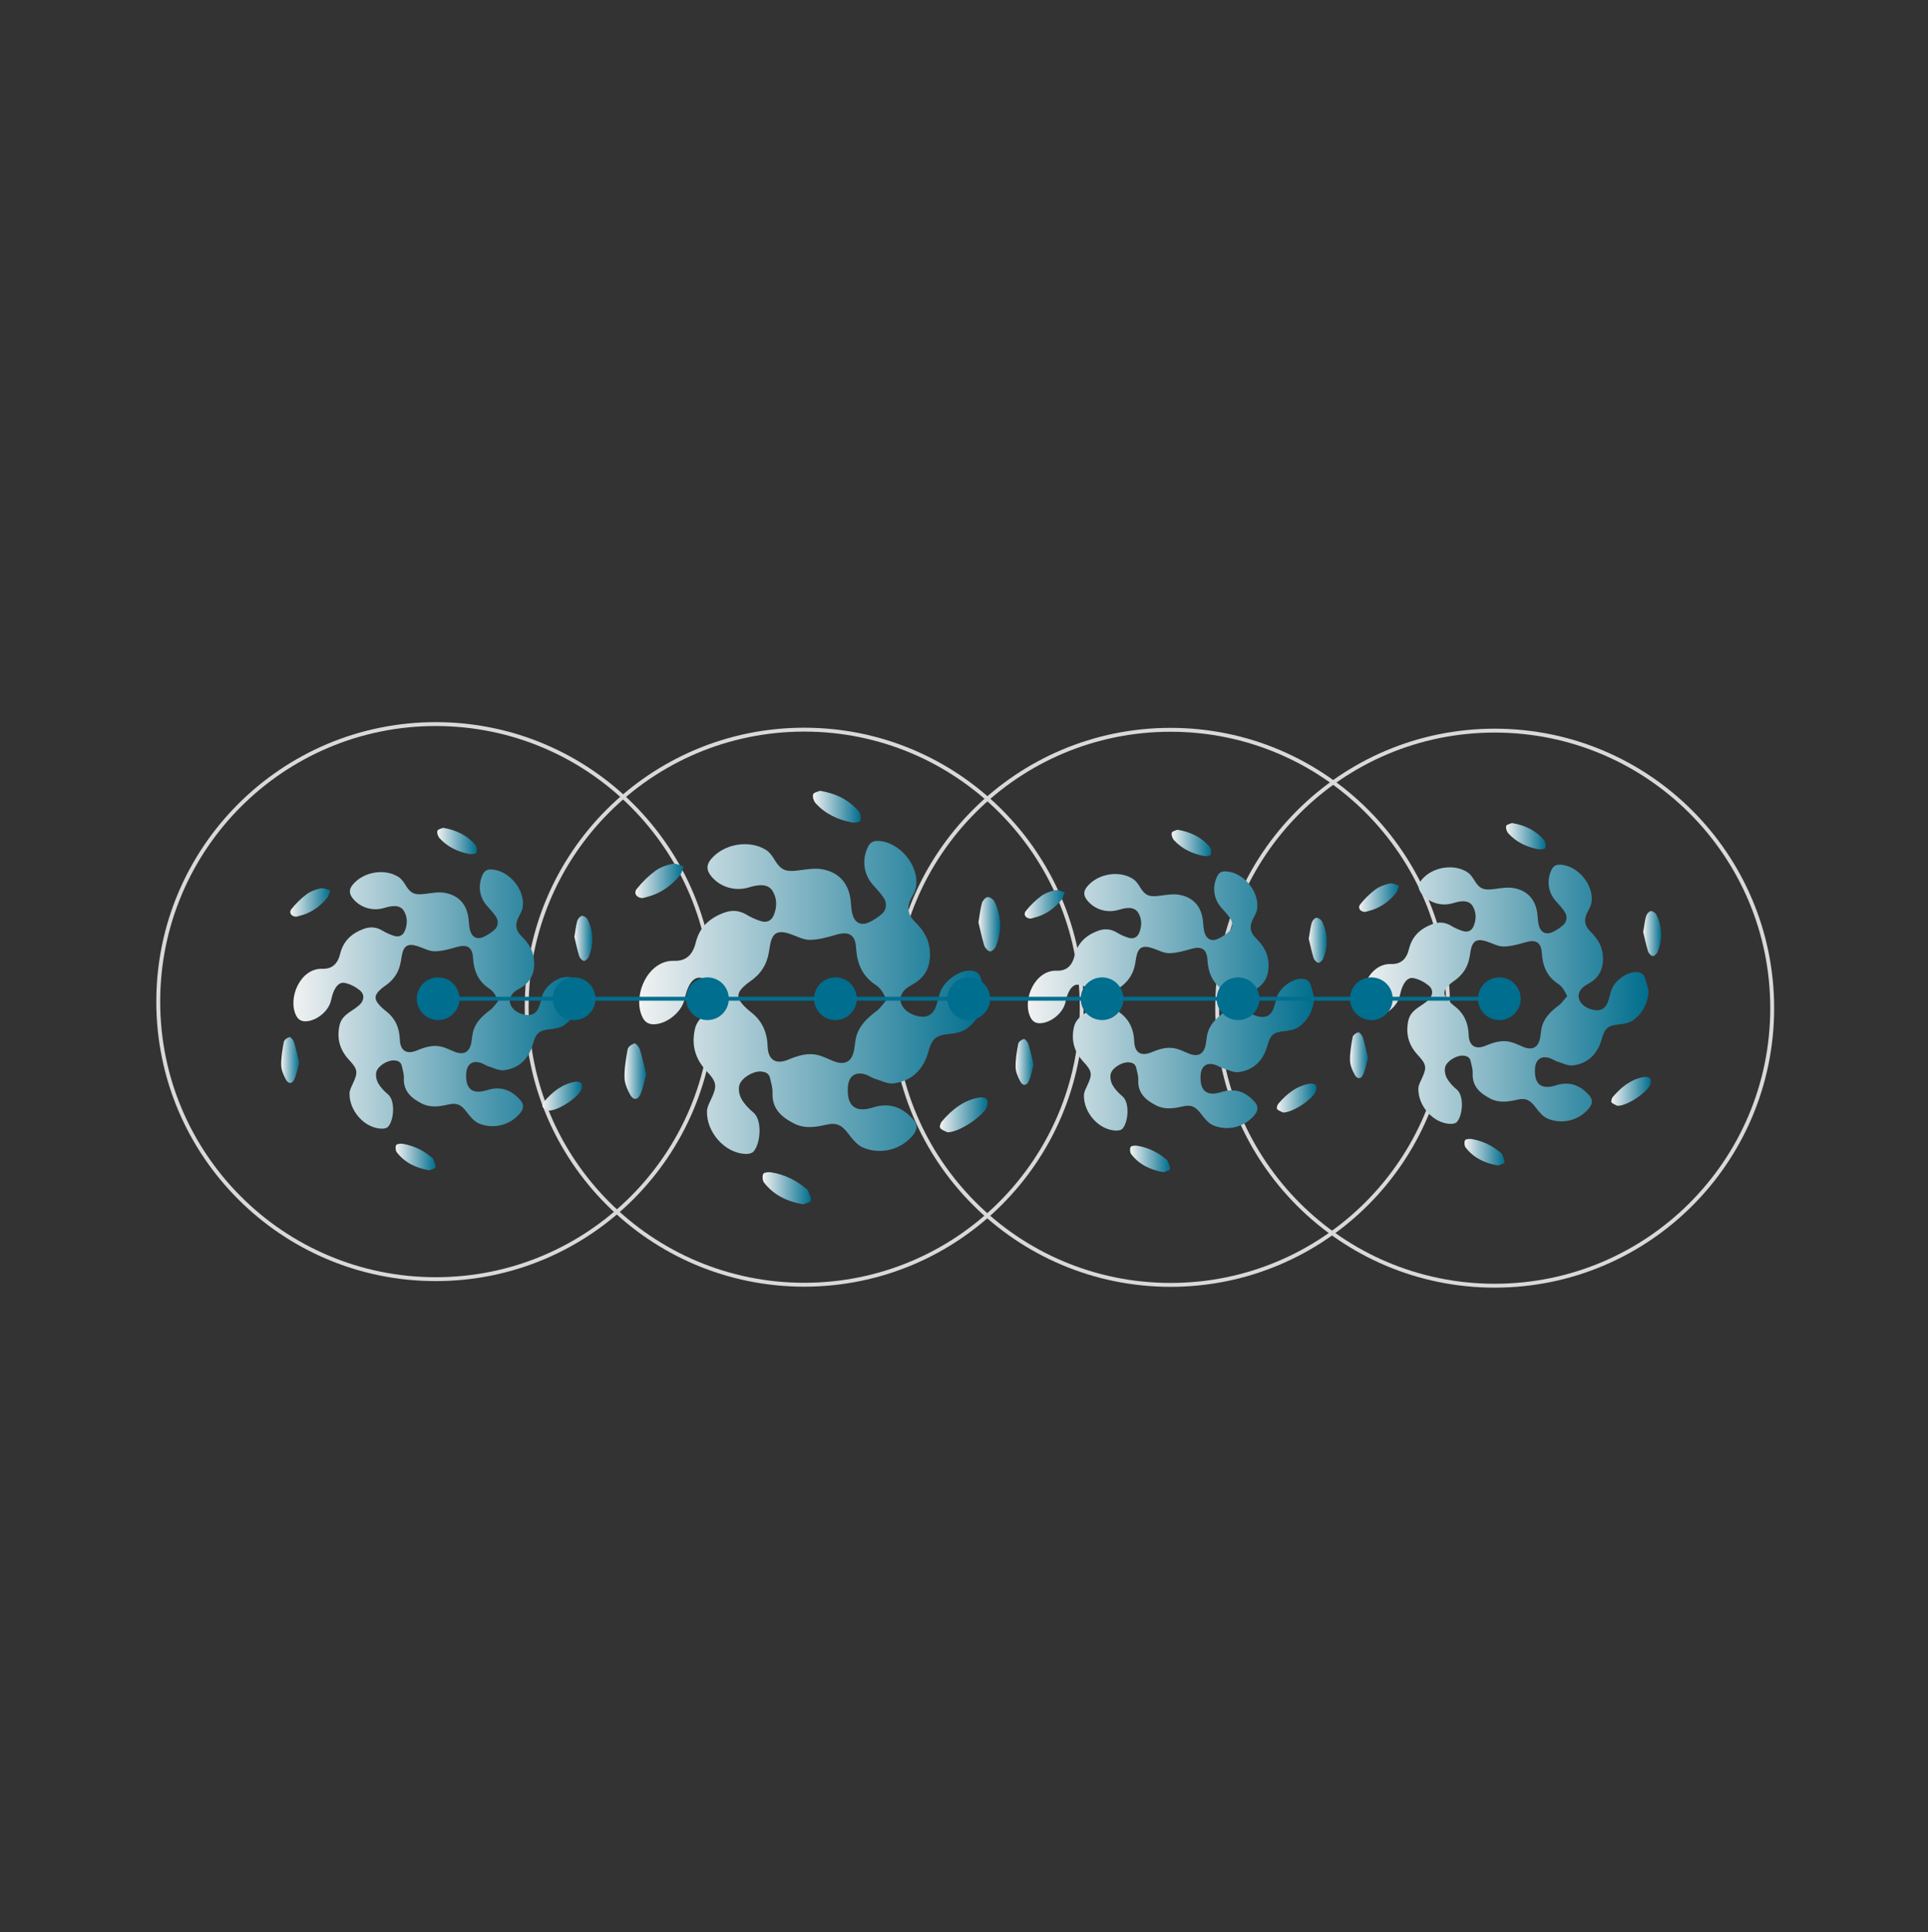 <?xml version="1.0" encoding="UTF-8"?>
<svg id="Layer_1" data-name="Layer 1" xmlns="http://www.w3.org/2000/svg" xmlns:xlink="http://www.w3.org/1999/xlink" viewBox="0 0 495 496">
  <rect x="0" y="0" width="495" height="496" fill="#333333" stroke="none"/>
  <defs>
    <style>
      .cls-1 {
        stroke: #d9d9d9;
      }

      .cls-1, .cls-2 {
        fill: none;
        stroke-miterlimit: 10;
      }

      .cls-3 {
        fill: url(#linear-gradient);
      }

      .cls-3, .cls-4, .cls-5, .cls-6, .cls-7, .cls-8, .cls-9, .cls-10, .cls-11, .cls-12, .cls-13, .cls-14, .cls-15, .cls-16, .cls-17, .cls-18, .cls-19, .cls-20, .cls-21, .cls-22, .cls-23, .cls-24, .cls-25, .cls-26, .cls-27, .cls-28, .cls-29, .cls-30, .cls-31 {
        stroke-width: 0px;
      }

      .cls-4 {
        fill: url(#linear-gradient-28);
      }

      .cls-5 {
        fill: url(#linear-gradient-25);
      }

      .cls-6 {
        fill: url(#linear-gradient-11);
      }

      .cls-7 {
        fill: url(#linear-gradient-12);
      }

      .cls-8 {
        fill: url(#linear-gradient-13);
      }

      .cls-9 {
        fill: url(#linear-gradient-10);
      }

      .cls-10 {
        fill: url(#linear-gradient-17);
      }

      .cls-11 {
        fill: url(#linear-gradient-16);
      }

      .cls-12 {
        fill: url(#linear-gradient-19);
      }

      .cls-13 {
        fill: url(#linear-gradient-15);
      }

      .cls-14 {
        fill: url(#linear-gradient-23);
      }

      .cls-15 {
        fill: url(#linear-gradient-21);
      }

      .cls-16 {
        fill: url(#linear-gradient-18);
      }

      .cls-17 {
        fill: url(#linear-gradient-14);
      }

      .cls-18 {
        fill: url(#linear-gradient-22);
      }

      .cls-19 {
        fill: url(#linear-gradient-20);
      }

      .cls-20 {
        fill: url(#linear-gradient-27);
      }

      .cls-21 {
        fill: url(#linear-gradient-24);
      }

      .cls-22 {
        fill: url(#linear-gradient-26);
      }

      .cls-2 {
        stroke: #006e8e;
      }

      .cls-23 {
        fill: url(#linear-gradient-4);
      }

      .cls-24 {
        fill: url(#linear-gradient-2);
      }

      .cls-25 {
        fill: url(#linear-gradient-3);
      }

      .cls-26 {
        fill: url(#linear-gradient-8);
      }

      .cls-27 {
        fill: url(#linear-gradient-9);
      }

      .cls-28 {
        fill: url(#linear-gradient-7);
      }

      .cls-29 {
        fill: url(#linear-gradient-5);
      }

      .cls-30 {
        fill: url(#linear-gradient-6);
      }

      .cls-31 {
        fill: #006e8e;
      }
    </style>
    <linearGradient id="linear-gradient" x1="349.76" y1="255.23" x2="423.3" y2="255.23" gradientUnits="userSpaceOnUse">
      <stop offset="0" stop-color="#f2f2f2"/>
      <stop offset="1" stop-color="#006e8e"/>
    </linearGradient>
    <linearGradient id="linear-gradient-2" x1="346.62" y1="270.9" x2="351.23" y2="270.9" xlink:href="#linear-gradient"/>
    <linearGradient id="linear-gradient-3" x1="375.99" y1="295.8" x2="386.27" y2="295.8" xlink:href="#linear-gradient"/>
    <linearGradient id="linear-gradient-4" x1="413.68" y1="280.18" x2="423.84" y2="280.18" xlink:href="#linear-gradient"/>
    <linearGradient id="linear-gradient-5" x1="348.94" y1="230.45" x2="359.22" y2="230.45" xlink:href="#linear-gradient"/>
    <linearGradient id="linear-gradient-6" x1="421.88" y1="239.67" x2="426.49" y2="239.67" xlink:href="#linear-gradient"/>
    <linearGradient id="linear-gradient-7" x1="386.68" y1="214.67" x2="396.84" y2="214.67" xlink:href="#linear-gradient"/>
    <linearGradient id="linear-gradient-8" x1="75.34" y1="256.46" x2="148.89" y2="256.46" xlink:href="#linear-gradient"/>
    <linearGradient id="linear-gradient-9" x1="72.2" y1="272.13" x2="76.82" y2="272.13" xlink:href="#linear-gradient"/>
    <linearGradient id="linear-gradient-10" x1="101.57" y1="297.03" x2="111.85" y2="297.03" xlink:href="#linear-gradient"/>
    <linearGradient id="linear-gradient-11" x1="139.27" y1="281.41" x2="149.42" y2="281.41" xlink:href="#linear-gradient"/>
    <linearGradient id="linear-gradient-12" x1="74.52" y1="231.68" x2="84.8" y2="231.68" xlink:href="#linear-gradient"/>
    <linearGradient id="linear-gradient-13" x1="147.47" y1="240.9" x2="152.08" y2="240.9" xlink:href="#linear-gradient"/>
    <linearGradient id="linear-gradient-14" x1="112.27" y1="215.9" x2="122.42" y2="215.9" xlink:href="#linear-gradient"/>
    <linearGradient id="linear-gradient-15" x1="164.12" y1="256.06" x2="252.92" y2="256.06" xlink:href="#linear-gradient"/>
    <linearGradient id="linear-gradient-16" x1="160.33" y1="274.99" x2="165.9" y2="274.99" xlink:href="#linear-gradient"/>
    <linearGradient id="linear-gradient-17" x1="195.79" y1="305.05" x2="208.21" y2="305.05" xlink:href="#linear-gradient"/>
    <linearGradient id="linear-gradient-18" x1="241.31" y1="286.19" x2="253.57" y2="286.19" xlink:href="#linear-gradient"/>
    <linearGradient id="linear-gradient-19" x1="163.13" y1="226.14" x2="175.54" y2="226.14" xlink:href="#linear-gradient"/>
    <linearGradient id="linear-gradient-20" x1="251.21" y1="237.28" x2="256.78" y2="237.28" xlink:href="#linear-gradient"/>
    <linearGradient id="linear-gradient-21" x1="208.7" y1="207.09" x2="220.97" y2="207.09" xlink:href="#linear-gradient"/>
    <linearGradient id="linear-gradient-22" x1="263.9" y1="256.95" x2="337.44" y2="256.95" xlink:href="#linear-gradient"/>
    <linearGradient id="linear-gradient-23" x1="260.75" y1="272.62" x2="265.37" y2="272.62" xlink:href="#linear-gradient"/>
    <linearGradient id="linear-gradient-24" x1="290.13" y1="297.52" x2="300.4" y2="297.52" xlink:href="#linear-gradient"/>
    <linearGradient id="linear-gradient-25" x1="327.82" y1="281.9" x2="337.98" y2="281.9" xlink:href="#linear-gradient"/>
    <linearGradient id="linear-gradient-26" x1="263.07" y1="232.17" x2="273.35" y2="232.17" xlink:href="#linear-gradient"/>
    <linearGradient id="linear-gradient-27" x1="336.02" y1="241.39" x2="340.63" y2="241.39" xlink:href="#linear-gradient"/>
    <linearGradient id="linear-gradient-28" x1="300.82" y1="216.39" x2="310.98" y2="216.39" xlink:href="#linear-gradient"/>
  </defs>
  <circle class="cls-1" cx="383.75" cy="258.82" r="71.25"/>
  <circle class="cls-1" cx="300.53" cy="258.61" r="71.25"/>
  <g>
    <path class="cls-3" d="M423.3,254.37c-.24,3.16-1.51,5.73-3.97,7.53-.95.7-2.35.96-3.59,1.09-2.9.29-3.7.91-4.49,3.74-1.06,3.79-3.48,6.29-7.43,6.79-1.28.16-2.68-.6-4.01-1-.6-.18-1.13-.58-1.73-.8-2.3-.86-3.85.2-3.98,2.68-.21,3.93,1.59,5.43,5.34,4.24,3.5-1.11,6.25-.08,8.57,2.55.96,1.09.91,2.16-.01,3.29-2.77,3.43-7.26,4.14-10.65,2.7-1.25-.53-2.28-1.82-3.14-2.96-1.36-1.79-2.44-2.42-4.63-1.91-2.34.54-4.65.9-6.9-.25-2.65-1.36-4.73-3.13-4.58-6.53.05-1.04-.3-2.1-.53-3.14-.23-1.04-1.06-1.34-2.01-1.39-1.61-.09-4.16,1.41-4.53,2.98-.21.88.02,2.06.47,2.86.62,1.08,1.54,2.05,2.51,2.86,1.99,1.66,1.53,6.72.03,8.35-.33.36-1.07.49-1.62.48-4.54-.12-8.42-4.77-8.26-9.12.03-.79.45-1.6.8-2.35,1.4-2.97,1.35-3.74-.91-6.17-2.35-2.53-3.2-5.37-2.49-8.8.35-1.69,1.37-2.63,2.64-3.51.85-.59,1.74-1.13,2.5-1.82,1.23-1.12,1.38-2.71.11-3.74-1.09-.89-2.48-1.63-3.85-1.91-1.49-.31-2.35.99-2.9,2.25-.35.8-.51,1.69-.74,2.54-.7,2.56-3.64,4.91-6.27,5.06-1.22.07-2.05-.38-2.61-1.49-2.22-4.44,1.07-12.18,6.71-11.99,2.56.09,3.98-1.31,4.6-3.85.8-3.28,2.91-5.21,5.94-6.36,1.73-.65,3.32-.56,4.93.42.91.56,1.92.99,2.93,1.32,1.32.43,2.36-.08,2.85-1.38.63-1.67.67-3.36-.26-4.96-.65-1.12-1.75-1.37-2.93-1.27-.73.06-1.46.24-2.16.46-2.99.9-6.23-.09-8.12-2.53-.93-1.2-.91-2.29.07-3.47,2.73-3.31,8.28-4.24,11.8-1.91.66.44,1.2,1.17,1.62,1.86,1.4,2.34,2.37,2.78,5.1,2.44,1.68-.21,3.44-.55,5.07-.27,3.75.64,5.82,3.18,6.15,6.94.08.93.13,1.88.38,2.76.47,1.65,1.72,2.33,3.29,1.68,1.06-.44,2.07-1.12,2.94-1.88,1.02-.89,1.12-2.36.33-3.48-.64-.92-1.4-1.77-2.16-2.6-2.07-2.25-2.49-5.38-1.15-8.15.49-1.02,1.22-1.32,2.24-1.27,4.52.21,8.7,5.25,8,9.73-.12.75-.5,1.48-.88,2.16-1.15,2.09-1.04,3.66.66,5.34,1.92,1.9,3.15,3.95,3.18,6.82.03,3.1-1.24,5.13-3.83,6.56-.6.33-1.22.7-1.66,1.2-.39.45-.72,1.09-.78,1.67-.16,1.78,1.59,3.42,3.96,3.83,1.82.32,3.05-.46,3.65-2.34.26-.79.48-1.6.69-2.41.64-2.43,3.62-4.83,6.14-4.97,1.27-.07,2.25.3,2.65,1.59.33,1.06.59,2.15.88,3.23ZM402.38,255.71c-.52-.92-.8-1.54-1.2-2.07-.32-.42-.75-.8-1.19-1.09-2.83-1.87-3.94-4.59-4.13-7.87-.16-2.76-1.53-3.55-4.16-2.79-1.86.54-3.79,1.09-5.69,1.1-1.44,0-2.88-.84-4.32-1.3-2.56-.82-3.66-.16-4.13,2.47-.09.48-.16.97-.24,1.45-.44,2.67-1.79,4.73-4.03,6.24-.53.35-1.02.77-1.47,1.21-1.22,1.19-1.31,2.18-.23,3.47.59.71,1.3,1.34,2.03,1.91,2.33,1.84,3.34,4.27,3.44,7.17.1,2.91,1.72,3.95,4.4,2.84,2.11-.88,4.27-1.56,6.57-.9,1.08.31,2.08.84,3.13,1.25,2.35.9,3.79.09,4.27-2.4.16-.82.2-1.66.37-2.47.57-2.62,2.37-4.3,4.42-5.83.83-.63,1.43-1.57,2.16-2.4Z"/>
    <path class="cls-24" d="M351.23,271.57c-.4,1.42-.63,2.97-1.27,4.34-.55,1.17-1.49,1.17-2.12.05-.62-1.13-1.2-2.45-1.23-3.69-.04-2.01.3-4.05.68-6.04.1-.51.88-1.08,1.45-1.22.27-.07.97.75,1.14,1.27.52,1.66.87,3.38,1.35,5.29Z"/>
    <path class="cls-25" d="M384.62,299.22c-3.5-.62-6.29-1.99-8.32-4.62-.34-.43-.4-1.36-.17-1.85.15-.32,1.11-.43,1.66-.34,2.81.46,5.29,1.66,7.46,3.49.11.09.28.17.33.29.27.75.77,1.53.67,2.24-.05.36-1.16.58-1.64.8Z"/>
    <path class="cls-23" d="M415.26,283.89c-.52-.29-1.21-.47-1.51-.91-.19-.27.06-1.06.36-1.41,2.16-2.49,4.64-4.53,8.02-5.09.5-.08,1.29.07,1.55.41.26.35.18,1.13-.02,1.61-.77,1.91-5.81,5.43-8.39,5.39Z"/>
    <path class="cls-29" d="M350.52,234.11c-1.29.01-2.03-1.03-1.29-1.96,1.14-1.43,2.48-2.75,3.95-3.84,1.03-.76,2.37-1.23,3.64-1.5.73-.15,1.6.35,2.4.56-.26.64-.39,1.38-.8,1.89-1.88,2.29-4.22,3.94-7.14,4.64-.28.07-.56.16-.75.21Z"/>
    <path class="cls-30" d="M421.88,239.27c.28-1.62.4-2.89.75-4.1.15-.52.72-1.19,1.19-1.27.43-.07,1.21.44,1.44.9,1.56,3.15,1.61,6.4.3,9.64-.19.46-.91,1.09-1.25,1.01-.48-.11-1.04-.73-1.2-1.24-.52-1.71-.88-3.47-1.24-4.94Z"/>
    <path class="cls-28" d="M388.19,211.29c3.46.59,6.18,1.96,8.25,4.4.39.45.49,1.41.29,1.99-.1.3-1.2.46-1.78.35-2.95-.57-5.61-1.8-7.67-4.05-.42-.46-.73-1.38-.57-1.93.13-.42,1.09-.58,1.47-.76Z"/>
  </g>
  <circle class="cls-1" cx="206.47" cy="258.57" r="71.25"/>
  <circle class="cls-1" cx="111.88" cy="257.14" r="71.25"/>
  <g>
    <path class="cls-26" d="M148.89,255.6c-.24,3.16-1.51,5.73-3.97,7.53-.95.7-2.35.96-3.59,1.09-2.9.29-3.7.91-4.49,3.74-1.06,3.79-3.48,6.29-7.43,6.79-1.28.16-2.68-.6-4.01-1-.6-.18-1.13-.58-1.73-.8-2.3-.86-3.85.2-3.98,2.68-.21,3.93,1.59,5.43,5.34,4.24,3.5-1.11,6.25-.08,8.57,2.55.96,1.09.91,2.16-.01,3.29-2.77,3.43-7.26,4.14-10.65,2.7-1.25-.53-2.28-1.82-3.14-2.96-1.36-1.79-2.44-2.42-4.63-1.91-2.34.54-4.65.9-6.9-.25-2.65-1.36-4.73-3.13-4.58-6.53.05-1.04-.3-2.1-.53-3.14-.23-1.04-1.06-1.34-2.01-1.39-1.61-.09-4.16,1.41-4.53,2.98-.21.88.02,2.06.47,2.86.62,1.08,1.54,2.05,2.51,2.86,1.99,1.66,1.53,6.72.03,8.35-.33.36-1.07.49-1.62.48-4.54-.12-8.42-4.77-8.26-9.12.03-.79.45-1.6.8-2.35,1.4-2.97,1.35-3.74-.91-6.17-2.35-2.53-3.2-5.37-2.49-8.8.35-1.69,1.37-2.63,2.64-3.51.85-.59,1.74-1.13,2.5-1.82,1.23-1.12,1.38-2.71.11-3.74-1.09-.89-2.48-1.63-3.85-1.91-1.49-.31-2.35.99-2.9,2.25-.35.8-.51,1.69-.74,2.54-.7,2.56-3.64,4.91-6.27,5.06-1.22.07-2.05-.38-2.61-1.49-2.22-4.44,1.07-12.18,6.71-11.99,2.56.09,3.98-1.31,4.6-3.85.8-3.28,2.91-5.21,5.94-6.36,1.73-.65,3.32-.56,4.93.42.91.56,1.92.99,2.93,1.32,1.32.43,2.36-.08,2.85-1.38.63-1.67.67-3.36-.26-4.96-.65-1.12-1.75-1.37-2.93-1.27-.73.06-1.46.24-2.16.46-2.99.9-6.23-.09-8.12-2.53-.93-1.2-.91-2.29.07-3.47,2.73-3.31,8.28-4.24,11.8-1.91.66.44,1.2,1.17,1.62,1.86,1.4,2.34,2.37,2.78,5.1,2.44,1.68-.21,3.44-.55,5.07-.27,3.75.64,5.82,3.18,6.15,6.94.08.93.13,1.88.38,2.76.47,1.65,1.72,2.33,3.29,1.68,1.06-.44,2.07-1.12,2.94-1.88,1.02-.89,1.12-2.36.33-3.48-.64-.92-1.4-1.77-2.16-2.6-2.07-2.25-2.49-5.38-1.15-8.15.49-1.02,1.22-1.32,2.24-1.27,4.52.21,8.7,5.25,8,9.73-.12.75-.5,1.48-.88,2.16-1.15,2.09-1.04,3.66.66,5.34,1.92,1.9,3.15,3.95,3.18,6.82.03,3.1-1.24,5.13-3.83,6.56-.6.33-1.22.7-1.66,1.2-.39.45-.72,1.09-.78,1.67-.16,1.78,1.59,3.42,3.96,3.83,1.82.32,3.05-.46,3.65-2.34.26-.79.48-1.6.69-2.41.64-2.43,3.62-4.83,6.14-4.97,1.27-.07,2.25.3,2.65,1.59.33,1.06.59,2.15.88,3.23ZM127.97,256.94c-.52-.92-.8-1.54-1.2-2.07-.32-.42-.75-.8-1.19-1.09-2.83-1.87-3.94-4.59-4.13-7.87-.16-2.76-1.53-3.55-4.16-2.79-1.86.54-3.79,1.09-5.69,1.1-1.44,0-2.88-.84-4.32-1.3-2.56-.82-3.66-.16-4.13,2.47-.09.48-.16.97-.24,1.45-.44,2.67-1.79,4.73-4.03,6.24-.53.35-1.02.77-1.47,1.21-1.22,1.19-1.31,2.18-.23,3.47.59.71,1.3,1.34,2.03,1.91,2.33,1.84,3.34,4.27,3.44,7.17.1,2.91,1.72,3.95,4.4,2.84,2.11-.88,4.27-1.56,6.57-.9,1.08.31,2.08.84,3.13,1.25,2.35.9,3.79.09,4.27-2.4.16-.82.2-1.66.37-2.47.57-2.62,2.37-4.3,4.42-5.83.83-.63,1.43-1.57,2.16-2.4Z"/>
    <path class="cls-27" d="M76.82,272.8c-.4,1.42-.63,2.97-1.27,4.34-.55,1.17-1.49,1.17-2.12.05-.62-1.13-1.2-2.45-1.23-3.69-.04-2.01.3-4.05.68-6.04.1-.51.88-1.08,1.45-1.22.27-.07.97.75,1.14,1.27.52,1.66.87,3.38,1.35,5.29Z"/>
    <path class="cls-9" d="M110.2,300.45c-3.5-.62-6.29-1.99-8.32-4.62-.34-.43-.4-1.36-.17-1.85.15-.32,1.11-.43,1.66-.34,2.81.46,5.29,1.66,7.46,3.49.11.09.28.17.33.29.27.75.77,1.53.67,2.24-.05.36-1.16.58-1.64.8Z"/>
    <path class="cls-6" d="M140.85,285.12c-.52-.29-1.21-.47-1.51-.91-.19-.27.06-1.06.36-1.41,2.16-2.49,4.64-4.53,8.02-5.09.5-.08,1.29.07,1.55.41.26.35.18,1.13-.02,1.61-.77,1.91-5.81,5.43-8.39,5.39Z"/>
    <path class="cls-7" d="M76.11,235.34c-1.29.01-2.03-1.03-1.29-1.96,1.14-1.43,2.48-2.75,3.95-3.84,1.03-.76,2.37-1.23,3.64-1.5.73-.15,1.6.35,2.4.56-.26.64-.39,1.38-.8,1.89-1.88,2.29-4.22,3.94-7.14,4.64-.28.07-.56.16-.75.21Z"/>
    <path class="cls-8" d="M147.47,240.5c.28-1.62.4-2.89.75-4.1.15-.52.72-1.19,1.19-1.27.43-.07,1.21.44,1.44.9,1.56,3.15,1.61,6.4.3,9.64-.19.46-.91,1.09-1.25,1.01-.48-.11-1.04-.73-1.2-1.24-.52-1.71-.88-3.47-1.24-4.94Z"/>
    <path class="cls-17" d="M113.78,212.52c3.46.59,6.18,1.96,8.25,4.4.39.45.49,1.41.29,1.99-.1.3-1.2.46-1.78.35-2.95-.57-5.61-1.8-7.67-4.05-.42-.46-.73-1.38-.57-1.93.13-.42,1.09-.58,1.47-.76Z"/>
  </g>
  <g>
    <path class="cls-13" d="M252.92,255.03c-.29,3.81-1.82,6.92-4.79,9.09-1.15.85-2.84,1.16-4.33,1.31-3.5.35-4.47,1.1-5.42,4.51-1.28,4.58-4.2,7.59-8.97,8.19-1.54.19-3.24-.72-4.84-1.21-.73-.22-1.37-.7-2.09-.97-2.78-1.03-4.65.24-4.81,3.24-.25,4.75,1.92,6.56,6.45,5.12,4.23-1.34,7.54-.09,10.35,3.08,1.16,1.31,1.09,2.6-.01,3.97-3.34,4.14-8.77,5-12.86,3.26-1.51-.64-2.75-2.2-3.8-3.58-1.64-2.16-2.95-2.92-5.6-2.31-2.83.65-5.62,1.09-8.33-.3-3.21-1.64-5.71-3.77-5.53-7.88.05-1.25-.36-2.54-.64-3.79-.28-1.26-1.28-1.62-2.43-1.68-1.95-.11-5.02,1.7-5.47,3.6-.25,1.07.02,2.48.57,3.45.74,1.31,1.86,2.48,3.03,3.45,2.41,2.01,1.85,8.12.03,10.08-.4.43-1.29.6-1.95.58-5.48-.15-10.17-5.76-9.97-11.01.04-.96.54-1.94.97-2.84,1.69-3.59,1.63-4.51-1.1-7.45-2.84-3.06-3.87-6.48-3-10.63.43-2.04,1.65-3.18,3.18-4.24,1.02-.71,2.1-1.36,3.02-2.19,1.48-1.35,1.66-3.28.14-4.52-1.32-1.07-3-1.97-4.65-2.31-1.81-.37-2.84,1.2-3.5,2.72-.42.97-.61,2.04-.9,3.07-.85,3.09-4.39,5.93-7.57,6.11-1.48.09-2.48-.46-3.15-1.8-2.67-5.36,1.29-14.71,8.1-14.48,3.09.11,4.81-1.58,5.56-4.64.96-3.96,3.51-6.29,7.18-7.68,2.09-.79,4.01-.67,5.95.51,1.1.67,2.32,1.19,3.54,1.6,1.6.52,2.85-.09,3.44-1.66.76-2.01.81-4.06-.32-5.99-.79-1.35-2.12-1.66-3.54-1.54-.88.07-1.76.29-2.6.55-3.61,1.09-7.52-.11-9.8-3.05-1.12-1.45-1.1-2.77.08-4.19,3.29-3.99,9.99-5.12,14.25-2.3.8.53,1.44,1.41,1.95,2.25,1.7,2.83,2.86,3.36,6.16,2.94,2.03-.26,4.15-.66,6.12-.33,4.53.78,7.02,3.84,7.42,8.38.1,1.12.15,2.27.46,3.33.57,1.99,2.08,2.81,3.98,2.03,1.28-.53,2.5-1.35,3.55-2.27,1.23-1.07,1.35-2.85.4-4.2-.78-1.11-1.69-2.14-2.61-3.14-2.5-2.72-3-6.49-1.39-9.84.59-1.23,1.48-1.6,2.7-1.54,5.46.25,10.5,6.33,9.66,11.74-.14.9-.61,1.79-1.06,2.6-1.39,2.52-1.25,4.42.8,6.44,2.32,2.29,3.8,4.77,3.84,8.24.04,3.74-1.5,6.2-4.63,7.92-.72.4-1.47.84-2,1.45-.47.54-.87,1.32-.94,2.02-.2,2.15,1.92,4.13,4.79,4.63,2.19.39,3.68-.55,4.41-2.82.31-.96.58-1.93.83-2.9.77-2.94,4.37-5.84,7.41-6.01,1.53-.09,2.71.36,3.2,1.92.4,1.29.71,2.6,1.06,3.9ZM227.66,256.64c-.63-1.11-.97-1.86-1.45-2.5-.39-.51-.9-.96-1.44-1.32-3.42-2.26-4.76-5.55-4.98-9.51-.19-3.34-1.85-4.28-5.03-3.36-2.24.65-4.57,1.32-6.87,1.33-1.73,0-3.47-1.01-5.21-1.57-3.09-1-4.42-.2-4.98,2.99-.1.58-.2,1.17-.29,1.75-.53,3.22-2.16,5.71-4.87,7.53-.63.43-1.23.93-1.78,1.47-1.47,1.44-1.58,2.63-.28,4.19.71.85,1.57,1.61,2.45,2.3,2.81,2.22,4.03,5.15,4.15,8.66.12,3.52,2.08,4.77,5.31,3.43,2.55-1.06,5.16-1.89,7.94-1.08,1.3.38,2.52,1.02,3.79,1.51,2.84,1.09,4.58.11,5.16-2.9.19-.99.24-2,.45-2.98.69-3.16,2.87-5.19,5.34-7.05,1.01-.76,1.73-1.89,2.61-2.89Z"/>
    <path class="cls-11" d="M165.9,275.8c-.48,1.71-.76,3.59-1.53,5.24-.66,1.41-1.8,1.42-2.55.06-.75-1.36-1.45-2.95-1.48-4.46-.05-2.43.37-4.89.82-7.29.12-.62,1.06-1.31,1.75-1.48.32-.08,1.18.9,1.37,1.54.63,2.01,1.05,4.08,1.63,6.39Z"/>
    <path class="cls-10" d="M206.21,309.18c-4.22-.75-7.59-2.41-10.05-5.58-.4-.52-.48-1.64-.2-2.23.18-.38,1.34-.52,2.01-.41,3.39.55,6.39,2,9.01,4.21.14.11.34.2.39.35.33.9.93,1.85.81,2.7-.06.44-1.41.7-1.98.96Z"/>
    <path class="cls-16" d="M243.22,290.68c-.63-.35-1.46-.57-1.83-1.1-.23-.32.07-1.28.43-1.7,2.6-3.01,5.61-5.47,9.68-6.14.61-.1,1.56.08,1.87.49.32.42.21,1.36-.02,1.95-.93,2.31-7.02,6.56-10.14,6.51Z"/>
    <path class="cls-12" d="M165.04,230.57c-1.55.01-2.45-1.24-1.56-2.37,1.37-1.72,3-3.32,4.76-4.63,1.24-.92,2.86-1.49,4.4-1.81.88-.19,1.93.42,2.9.67-.31.77-.47,1.67-.97,2.28-2.27,2.77-5.09,4.75-8.63,5.6-.34.08-.68.19-.91.25Z"/>
    <path class="cls-19" d="M251.21,236.79c.34-1.96.48-3.5.9-4.95.18-.63.87-1.44,1.44-1.53.52-.09,1.46.54,1.74,1.08,1.88,3.8,1.94,7.73.37,11.64-.22.56-1.1,1.31-1.51,1.22-.58-.13-1.26-.88-1.45-1.5-.63-2.07-1.06-4.19-1.49-5.96Z"/>
    <path class="cls-15" d="M210.53,203.01c4.18.71,7.46,2.36,9.97,5.31.47.55.59,1.71.35,2.4-.12.36-1.45.55-2.15.42-3.56-.69-6.78-2.17-9.26-4.89-.51-.56-.88-1.66-.68-2.32.15-.5,1.31-.7,1.77-.92Z"/>
  </g>
  <g>
    <path class="cls-18" d="M337.44,256.09c-.24,3.16-1.51,5.73-3.97,7.53-.95.7-2.35.96-3.59,1.09-2.9.29-3.7.91-4.49,3.74-1.06,3.79-3.48,6.29-7.43,6.79-1.28.16-2.68-.6-4.01-1-.6-.18-1.13-.58-1.73-.8-2.3-.86-3.85.2-3.98,2.68-.21,3.93,1.59,5.43,5.34,4.24,3.5-1.11,6.25-.08,8.57,2.55.96,1.09.91,2.16-.01,3.29-2.77,3.43-7.26,4.14-10.65,2.7-1.25-.53-2.28-1.82-3.14-2.96-1.36-1.79-2.44-2.42-4.63-1.91-2.34.54-4.65.9-6.9-.25-2.65-1.36-4.73-3.13-4.58-6.53.05-1.04-.3-2.1-.53-3.14-.23-1.04-1.06-1.34-2.01-1.39-1.61-.09-4.16,1.41-4.53,2.98-.21.88.02,2.06.47,2.86.62,1.08,1.54,2.05,2.51,2.86,1.99,1.66,1.53,6.72.03,8.35-.33.36-1.07.49-1.62.48-4.54-.12-8.42-4.77-8.26-9.12.03-.79.45-1.6.8-2.35,1.4-2.97,1.35-3.74-.91-6.17-2.35-2.53-3.2-5.37-2.49-8.8.35-1.69,1.37-2.63,2.64-3.51.85-.59,1.74-1.13,2.5-1.82,1.23-1.12,1.38-2.71.11-3.74-1.09-.89-2.48-1.63-3.85-1.91-1.49-.31-2.35.99-2.9,2.25-.35.8-.51,1.69-.74,2.54-.7,2.56-3.64,4.91-6.27,5.06-1.22.07-2.05-.38-2.61-1.49-2.22-4.44,1.07-12.18,6.71-11.99,2.56.09,3.98-1.31,4.6-3.85.8-3.28,2.91-5.21,5.94-6.36,1.73-.65,3.32-.56,4.93.42.91.56,1.92.99,2.93,1.32,1.32.43,2.36-.08,2.85-1.38.63-1.67.67-3.36-.26-4.96-.65-1.12-1.75-1.37-2.93-1.27-.73.06-1.46.24-2.16.46-2.99.9-6.23-.09-8.12-2.53-.93-1.2-.91-2.29.07-3.47,2.73-3.31,8.28-4.24,11.8-1.91.66.44,1.2,1.17,1.62,1.86,1.4,2.34,2.37,2.78,5.1,2.44,1.68-.21,3.44-.55,5.07-.27,3.75.64,5.82,3.18,6.15,6.94.08.93.13,1.88.38,2.76.47,1.65,1.72,2.33,3.29,1.68,1.06-.44,2.07-1.12,2.94-1.88,1.02-.89,1.12-2.36.33-3.48-.64-.92-1.4-1.77-2.16-2.6-2.07-2.25-2.49-5.38-1.15-8.15.49-1.02,1.22-1.32,2.24-1.27,4.52.21,8.7,5.25,8,9.73-.12.75-.5,1.48-.88,2.16-1.15,2.09-1.04,3.66.66,5.34,1.92,1.9,3.15,3.95,3.18,6.82.03,3.1-1.24,5.13-3.83,6.56-.6.33-1.22.7-1.66,1.2-.39.45-.72,1.09-.78,1.67-.16,1.78,1.59,3.42,3.96,3.83,1.82.32,3.05-.46,3.65-2.34.26-.79.48-1.6.69-2.41.64-2.43,3.62-4.83,6.14-4.97,1.27-.07,2.25.3,2.65,1.59.33,1.06.59,2.15.88,3.23ZM316.52,257.42c-.52-.92-.8-1.54-1.2-2.07-.32-.42-.75-.8-1.19-1.09-2.83-1.87-3.94-4.59-4.13-7.87-.16-2.76-1.53-3.55-4.16-2.79-1.86.54-3.79,1.09-5.69,1.1-1.44,0-2.88-.84-4.32-1.3-2.56-.82-3.66-.16-4.13,2.47-.09.48-.16.97-.24,1.45-.44,2.67-1.79,4.73-4.03,6.24-.53.35-1.02.77-1.47,1.21-1.22,1.19-1.31,2.18-.23,3.47.59.71,1.3,1.34,2.03,1.91,2.33,1.84,3.34,4.27,3.44,7.17.1,2.91,1.72,3.95,4.4,2.84,2.11-.88,4.27-1.56,6.57-.9,1.08.31,2.08.84,3.13,1.25,2.35.9,3.79.09,4.27-2.4.16-.82.2-1.66.37-2.47.57-2.62,2.37-4.3,4.42-5.83.83-.63,1.43-1.57,2.16-2.4Z"/>
    <path class="cls-14" d="M265.37,273.29c-.4,1.42-.63,2.97-1.27,4.34-.55,1.17-1.49,1.17-2.12.05-.62-1.13-1.2-2.45-1.23-3.69-.04-2.01.3-4.05.68-6.04.1-.51.88-1.08,1.45-1.22.27-.07.97.75,1.14,1.27.52,1.66.87,3.38,1.35,5.29Z"/>
    <path class="cls-21" d="M298.76,300.94c-3.5-.62-6.29-1.99-8.32-4.62-.34-.43-.4-1.36-.17-1.85.15-.32,1.11-.43,1.66-.34,2.81.46,5.29,1.66,7.46,3.49.11.09.28.17.33.29.27.75.77,1.53.67,2.24-.05.36-1.16.58-1.64.8Z"/>
    <path class="cls-5" d="M329.4,285.61c-.52-.29-1.21-.47-1.51-.91-.19-.27.06-1.06.36-1.41,2.16-2.49,4.64-4.53,8.02-5.09.5-.08,1.29.07,1.55.41.26.35.18,1.13-.02,1.61-.77,1.91-5.81,5.43-8.39,5.39Z"/>
    <path class="cls-22" d="M264.66,235.83c-1.29.01-2.03-1.03-1.29-1.96,1.14-1.43,2.48-2.75,3.95-3.84,1.03-.76,2.37-1.23,3.64-1.5.73-.15,1.6.35,2.4.56-.26.64-.39,1.38-.8,1.89-1.88,2.29-4.22,3.94-7.14,4.64-.28.07-.56.16-.75.21Z"/>
    <path class="cls-20" d="M336.02,240.99c.28-1.62.4-2.89.75-4.1.15-.52.72-1.19,1.19-1.27.43-.07,1.21.44,1.44.9,1.56,3.15,1.61,6.4.3,9.64-.19.46-.91,1.09-1.25,1.01-.48-.11-1.04-.73-1.2-1.24-.52-1.71-.88-3.47-1.24-4.94Z"/>
    <path class="cls-4" d="M302.33,213.01c3.46.59,6.18,1.96,8.25,4.4.39.45.49,1.41.29,1.99-.1.3-1.2.46-1.78.35-2.95-.57-5.61-1.8-7.67-4.05-.42-.46-.73-1.38-.57-1.93.13-.42,1.09-.58,1.47-.76Z"/>
  </g>
  <circle class="cls-31" cx="112.49" cy="256.4" r="5.48"/>
  <circle class="cls-31" cx="147.4" cy="256.4" r="5.48"/>
  <circle class="cls-31" cx="181.63" cy="256.4" r="5.48"/>
  <circle class="cls-31" cx="214.49" cy="256.4" r="5.48"/>
  <circle class="cls-31" cx="248.72" cy="256.4" r="5.48"/>
  <circle class="cls-31" cx="282.95" cy="256.4" r="5.48"/>
  <circle class="cls-31" cx="317.86" cy="256.4" r="5.48"/>
  <circle class="cls-31" cx="352.09" cy="256.4" r="5.48"/>
  <circle class="cls-31" cx="384.95" cy="256.4" r="5.48"/>
  <line class="cls-2" x1="112.49" y1="256.4" x2="383.93" y2="256.4"/>
</svg>
